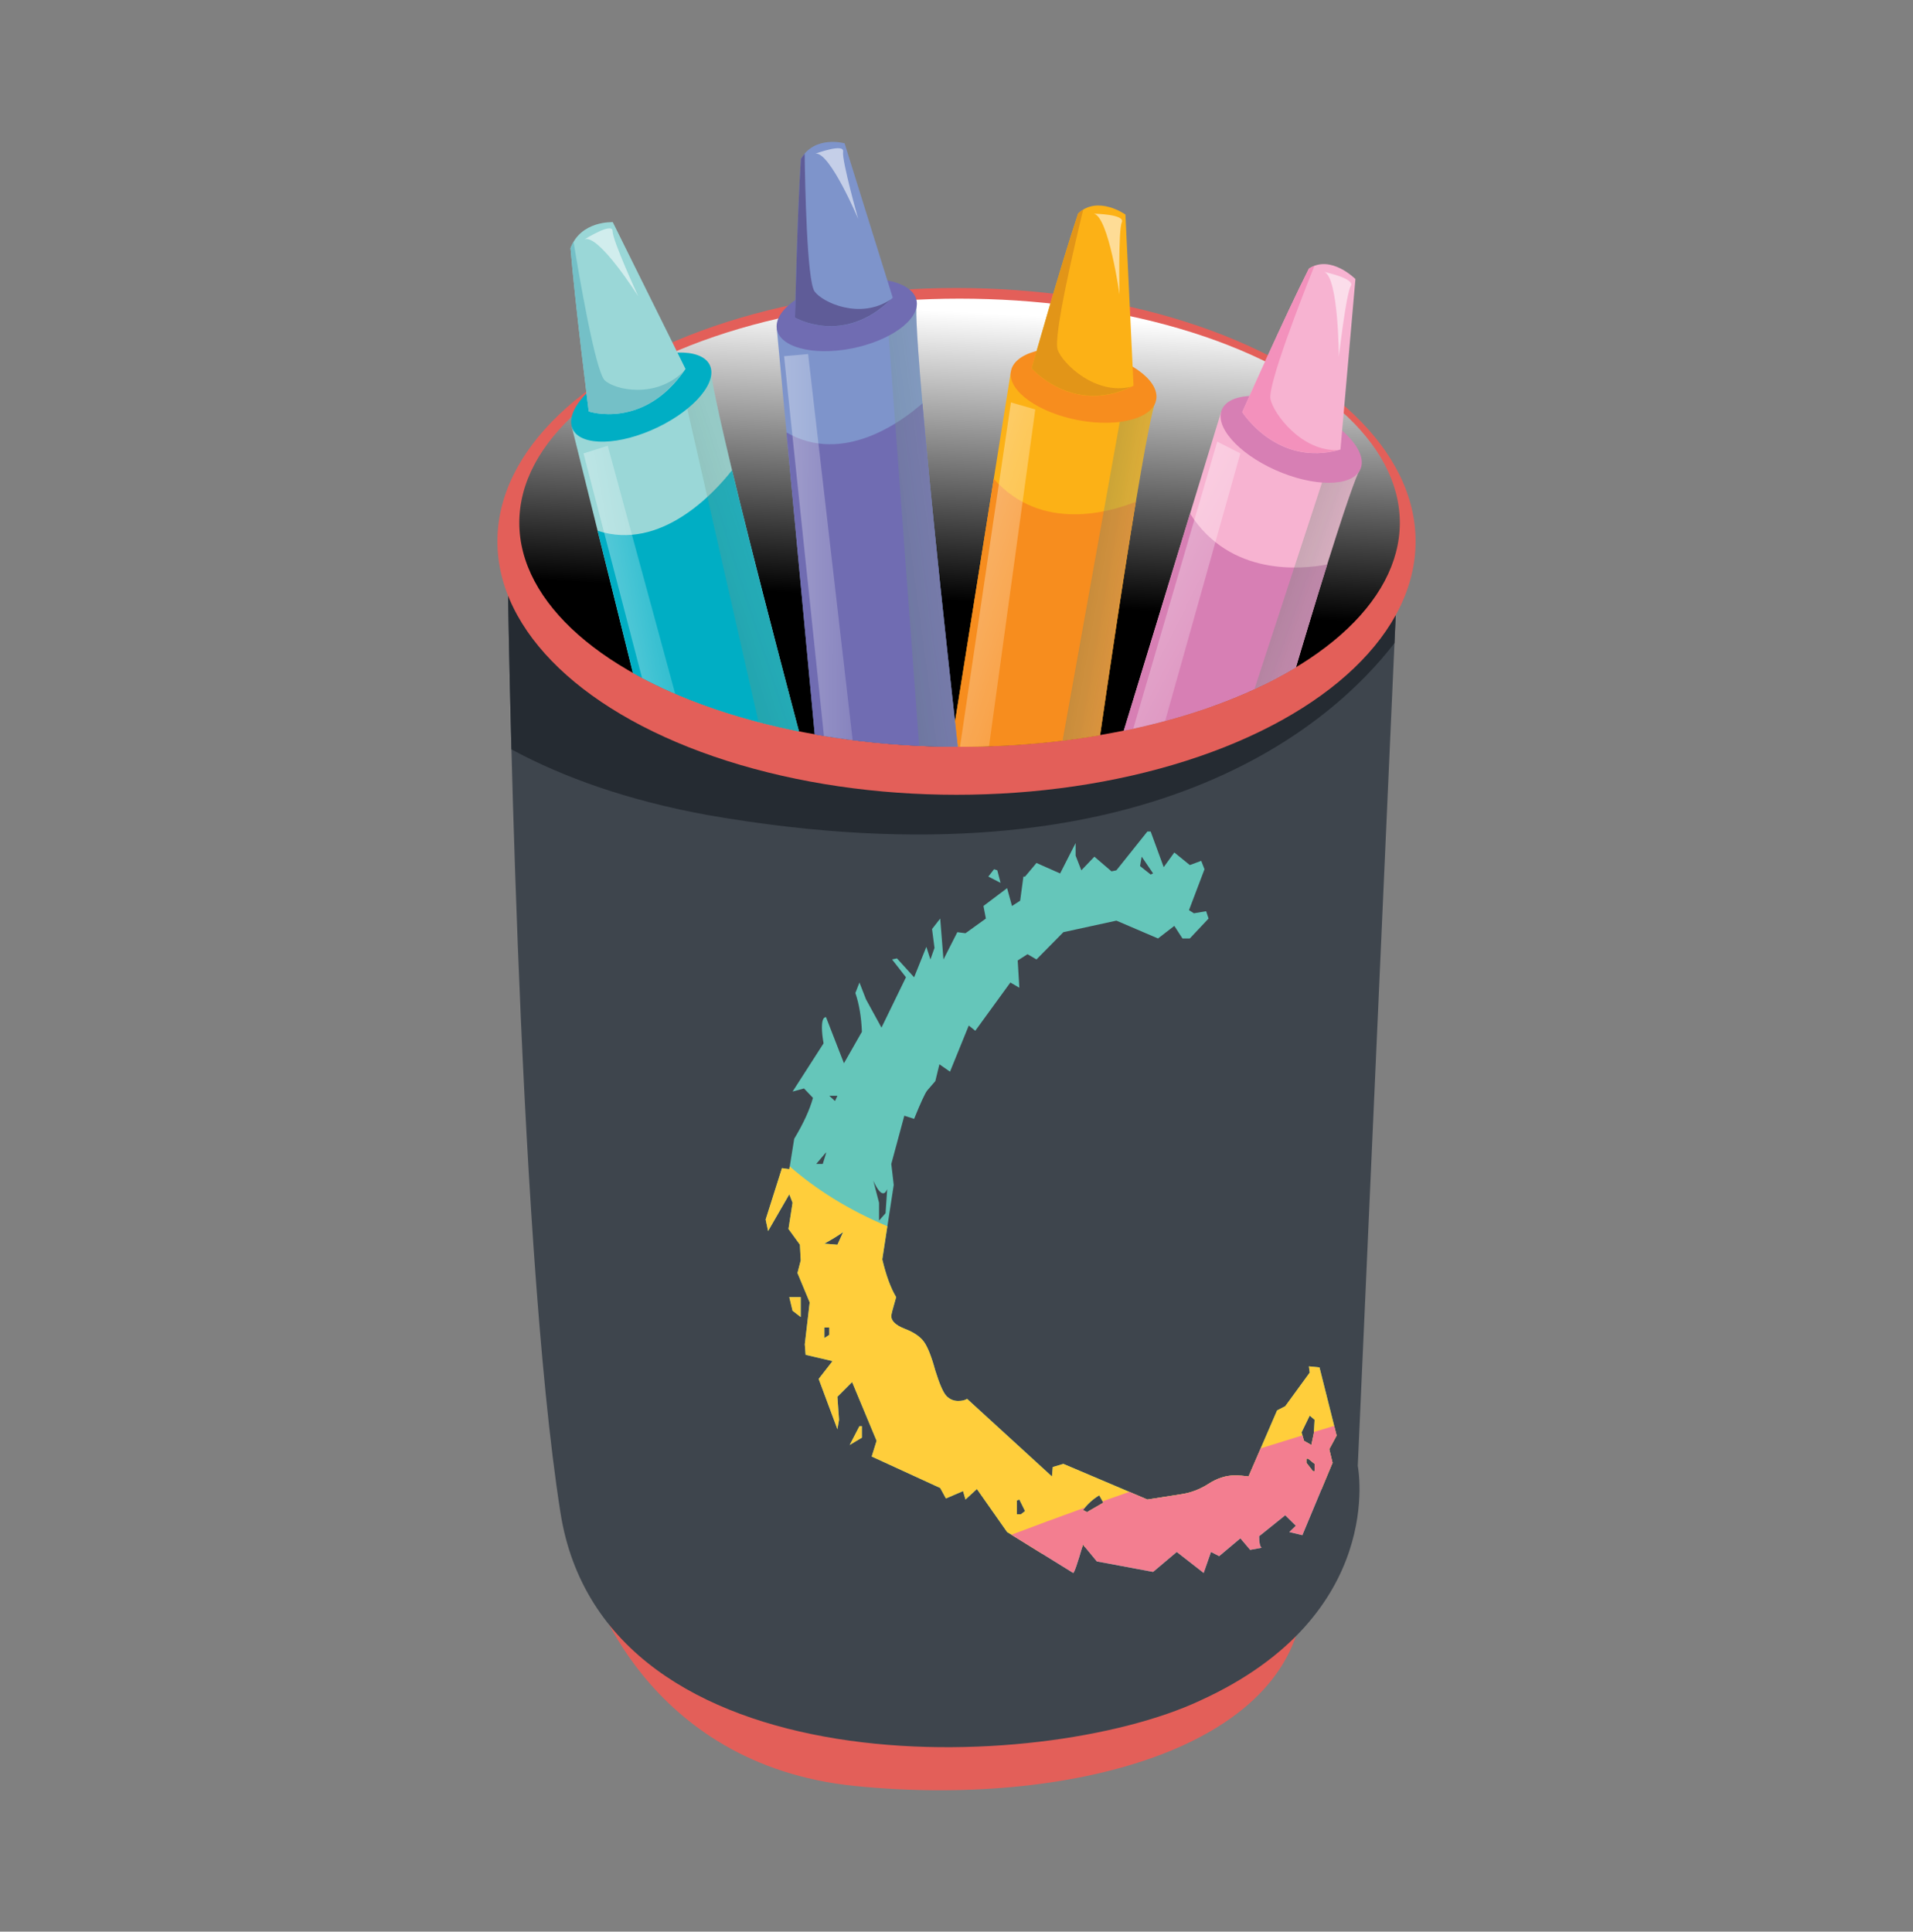 <?xml version="1.0" encoding="utf-8"?>
<!-- Generator: Adobe Illustrator 16.0.0, SVG Export Plug-In . SVG Version: 6.00 Build 0)  -->
<!DOCTYPE svg PUBLIC "-//W3C//DTD SVG 1.1//EN" "http://www.w3.org/Graphics/SVG/1.1/DTD/svg11.dtd">
<svg version="1.1" id="Layer_1" xmlns="http://www.w3.org/2000/svg" xmlns:xlink="http://www.w3.org/1999/xlink" x="0px" y="0px"
	 width="408px" height="412px" viewBox="0 0 408 412" enable-background="new 0 0 408 412" xml:space="preserve">
<rect x="0" y="0" width="408" height="412" fill="#808080" stroke="none"/>
<g>
	<path fill="#E35F59" d="M125.893,337.24c0,0,11.211,39.142,56.433,43.693c45.22,4.553,93.055-7.736,95.672-39.598
		C280.612,309.477,125.893,337.24,125.893,337.24z"/>
	<g>
		<path fill="#3E454D" d="M108.327,124.69c0,0,16.444,50.976,112.489,42.783c42.604-5.006,71.008-21.847,76.986-39.141
			c-8.22,184.332-8.22,184.332-8.22,184.332s6.352,31.858-33.636,50.063c-34.008,15.932-127.065,19.116-136.408-40.052
			C110.197,263.508,108.327,124.69,108.327,124.69z"/>
	</g>
	<path fill="#252B32" d="M297.713,128.568c-6.157,17.212-34.485,33.921-76.896,38.905c-96.046,8.193-112.49-42.783-112.49-42.783
		s0.189,14.071,0.75,35.147c11.167,6.019,24.912,10.92,41.854,14.008c94.295,16.457,133.861-20.229,146.479-36.685
		c0.126-2.812,0.253-5.669,0.384-8.572L297.713,128.568z"/>
	<ellipse fill="#E35F59" cx="204" cy="115.474" rx="97.915" ry="54.047"/>
	<linearGradient id="SVGID_1_" gradientUnits="userSpaceOnUse" x1="206.923" y1="66.574" x2="203.806" y2="128.284">
		<stop  offset="0" style="stop-color:#FFFFFF"/>
		<stop  offset="1" style="stop-color:#000000"/>
	</linearGradient>
	<ellipse fill="url(#SVGID_1_)" cx="204.654" cy="111.491" rx="93.897" ry="47.79"/>
	<g>
		<defs>
			<path id="SVGID_2_" d="M288.335,89.821l4.051-32.491l-11.212-5.917L255.11,75.444c-14.012-6.385-3.725-37.489-23.388-38.672
				l-9.508,21.536l-27.95-0.695l-16.162-34.272c-18.52,0.804-17.024,44.888-30.908,50.366L130.938,43.22L120.1,50.048l0.833,39.812
				c-6.492,6.497-10.176,13.842-10.176,21.631c0,26.394,42.038,47.79,93.896,47.79s93.898-21.396,93.898-47.79
				C298.552,103.687,294.852,96.327,288.335,89.821z"/>
		</defs>
		<clipPath id="SVGID_3_">
			<use xlink:href="#SVGID_2_"  overflow="visible"/>
		</clipPath>
		<g clip-path="url(#SVGID_3_)">
			<g>
				<path fill="#F7B3D1" d="M260.446,87.824L227.54,195.638c0,0,10.074,21.544,29.546,13.431
					c30.643-108.099,32.931-108.806,32.931-108.806L260.446,87.824z"/>
				<path fill="#D77FB4" d="M253.816,109.554l-21.501,70.437c3.495,4.422,15.742,18.264,29.074,13.953
					c10.725-37.571,17.455-60.073,21.669-73.549C277.613,121.443,262.339,122.967,253.816,109.554z"/>
				
					<linearGradient id="SVGID_4_" gradientUnits="userSpaceOnUse" x1="-657.051" y1="5.111" x2="-608.661" y2="63.478" gradientTransform="matrix(0.858 -0.514 0.514 0.858 796.024 -198.479)">
					<stop  offset="0" style="stop-color:#003C1C"/>
					<stop  offset="1" style="stop-color:#FFFFFF;stop-opacity:0"/>
				</linearGradient>
				<path opacity="0.56" fill="url(#SVGID_4_)" d="M257.086,209.069c30.643-108.099,32.931-108.806,32.931-108.806l-3.574-1.504
					l-3.793,2.067l-35.98,109.962C249.775,211.104,253.245,210.67,257.086,209.069z"/>
				<path fill="#D77FB4" d="M277.284,86.542c8.246,3.249,14.08,9.09,13.029,13.047c-1.05,3.957-8.588,4.531-16.836,1.282
					c-8.248-3.248-14.08-9.09-13.031-13.046C261.499,83.867,269.036,83.292,277.284,86.542z"/>
				<path fill="#F7B3D1" d="M264.948,87.897c0,0,7.412,11.848,20.94,7.994l3.195-36.368c0,0-5.253-5.316-9.929-2.226
					C274.148,67.214,264.948,87.897,264.948,87.897z"/>
				<path fill="#F391BC" d="M285.429,95.994c-7.809,0.375-13.837-7.76-14.467-10.88c-0.621-3.07,6.981-22.433,9.37-28.403
					c-0.395,0.149-0.787,0.329-1.177,0.587c-5.007,9.916-14.207,30.599-14.207,30.599S272.2,99.443,285.429,95.994z"/>
				
					<linearGradient id="SVGID_5_" gradientUnits="userSpaceOnUse" x1="-700.467" y1="-68.507" x2="-632.853" y2="40.741" gradientTransform="matrix(0.858 -0.514 0.514 0.858 796.024 -198.479)">
					<stop  offset="0" style="stop-color:#FFFFFF"/>
					<stop  offset="1" style="stop-color:#FFFFFF;stop-opacity:0"/>
				</linearGradient>
				<polygon fill="url(#SVGID_5_)" points="264.538,96.706 235.022,201.736 229.632,196.679 259.614,94.2 				"/>
				<path opacity="0.55" fill="#FFFFFF" d="M282.471,58.009c0,0,6.632,1.42,5.628,2.996c-1.004,1.576-2.551,15.108-2.551,15.108
					S285.481,59.304,282.471,58.009z"/>
			</g>
			<g>
				<path fill="#FCB116" d="M215.576,79.378L197.57,192.292c0,0,12.828,19.251,30.953,7.373
					c15.731-112.742,17.895-113.896,17.895-113.896L215.576,79.378z"/>
				<path fill="#F78D1E" d="M211.947,102.136l-11.763,73.768c4.041,3.668,17.979,14.887,30.554,7.983
					c5.542-39.2,9.163-62.739,11.515-76.873C237.021,109.134,222.157,113.674,211.947,102.136z"/>
				
					<linearGradient id="SVGID_6_" gradientUnits="userSpaceOnUse" x1="-552.27" y1="-363.17" x2="-514.517" y2="-317.632" gradientTransform="matrix(0.762 -0.647 0.647 0.762 861.467 59.107)">
					<stop  offset="0" style="stop-color:#003C1C"/>
					<stop  offset="1" style="stop-color:#FFFFFF;stop-opacity:0"/>
				</linearGradient>
				<path opacity="0.56" fill="url(#SVGID_6_)" d="M228.523,199.665c15.731-112.742,17.895-113.896,17.895-113.896l-3.73-0.773
					l-3.465,2.794l-20.748,115.645C221.581,203.127,224.946,202.009,228.523,199.665z"/>
				<path fill="#F78D1E" d="M232.015,74.765c8.572,1.565,15.109,6.167,14.604,10.28c-0.505,4.113-7.866,6.178-16.438,4.614
					c-8.571-1.565-15.109-6.167-14.604-10.28C216.083,75.267,223.441,73.2,232.015,74.765z"/>
				<path fill="#FCB116" d="M220.027,78.557c0,0,8.901,10.215,21.729,3.722l-1.725-36.515c0,0-5.896-4.2-10.093-0.221
					C226.33,56.321,220.027,78.557,220.027,78.557z"/>
				<path fill="#E29518" d="M241.316,82.47c-7.652,1.924-14.69-4.903-15.731-7.854c-1.023-2.906,3.88-23.521,5.437-29.886
					c-0.369,0.225-0.734,0.481-1.082,0.813c-3.609,10.779-9.912,33.014-9.912,33.014S228.729,88.504,241.316,82.47z"/>
				
					<linearGradient id="SVGID_7_" gradientUnits="userSpaceOnUse" x1="-595.789" y1="-433.926" x2="-534.872" y2="-335.5" gradientTransform="matrix(0.762 -0.647 0.647 0.762 861.467 59.107)">
					<stop  offset="0" style="stop-color:#FFFFFF"/>
					<stop  offset="1" style="stop-color:#FFFFFF;stop-opacity:0"/>
				</linearGradient>
				<polygon fill="url(#SVGID_7_)" points="220.804,87.329 205.771,196.819 199.775,192.901 215.61,85.835 				"/>
				<path opacity="0.55" fill="#FFFFFF" d="M233.307,45.584c0,0,6.731,0.082,5.951,1.837c-0.777,1.753-0.489,15.412-0.489,15.412
					S236.448,46.263,233.307,45.584z"/>
			</g>
			<g>
				<path fill="#9AD7D7" d="M121.947,91.017l27.344,110.097c0,0,18.724,9.734,30.2-11.071
					C150.202,81.389,151.673,79.14,151.673,79.14L121.947,91.017z"/>
				<path fill="#00AEC4" d="M127.459,113.208l17.864,71.927c4.979,0.947,21.605,2.948,30.082-10.306
					c-10.122-37.819-15.937-60.696-19.275-74.532C152.315,105.145,140.91,117.609,127.459,113.208z"/>
				
					<linearGradient id="SVGID_8_" gradientUnits="userSpaceOnUse" x1="-148.736" y1="-665.533" x2="-78.057" y2="-580.281" gradientTransform="matrix(0.372 -0.928 0.928 0.372 784.149 265.028)">
					<stop  offset="0" style="stop-color:#003C1C"/>
					<stop  offset="1" style="stop-color:#FFFFFF;stop-opacity:0"/>
				</linearGradient>
				<path opacity="0.56" fill="url(#SVGID_8_)" d="M179.491,190.043C150.202,81.389,151.673,79.14,151.673,79.14l-3.593,1.437
					l-1.996,4.44l25.964,114.07C174.678,197.05,177.227,194.148,179.491,190.043z"/>
				<path fill="#00AEC4" d="M134.717,77.594c8.183-3.488,15.729-3.134,16.856,0.791c1.129,3.925-4.588,9.935-12.77,13.423
					c-8.181,3.488-15.728,3.134-16.856-0.791C120.82,87.092,126.535,81.082,134.717,77.594z"/>
				<path fill="#9AD7D7" d="M125.569,87.761c0,0,11.787,3.974,20.645-9.061l-15.519-31.313c0,0-6.823-0.364-9.011,5.541
					C122.623,64.513,125.569,87.761,125.569,87.761z"/>
				<path fill="#74C0C7" d="M145.897,79.121c-6.032,6.051-14.872,4.014-16.924,1.994c-2.019-1.987-5.582-23.007-6.644-29.52
					c-0.24,0.409-0.464,0.842-0.646,1.334c0.938,11.584,3.885,34.832,3.885,34.832S137.078,91.612,145.897,79.121z"/>
				
					<linearGradient id="SVGID_9_" gradientUnits="userSpaceOnUse" x1="-159.901" y1="-687.18" x2="-121.839" y2="-625.681" gradientTransform="matrix(0.372 -0.928 0.928 0.372 784.149 265.028)">
					<stop  offset="0" style="stop-color:#FFFFFF"/>
					<stop  offset="1" style="stop-color:#FFFFFF;stop-opacity:0"/>
				</linearGradient>
				<polygon fill="url(#SVGID_9_)" points="129.617,95.077 158.278,200.458 151.476,200.4 124.449,96.709 				"/>
				<path opacity="0.55" fill="#FFFFFF" d="M124.677,51.051c0,0,5.988-3.753,5.971-1.759c-0.019,1.995,5.472,13.91,5.472,13.91
					S127.717,49.865,124.677,51.051z"/>
			</g>
		</g>
		<g clip-path="url(#SVGID_3_)">
			<path fill="#7E94CB" d="M165.665,70.058l10.299,110.043c0,0,16.357,13.157,30.178-4.14
				C193.794,66.876,195.506,65.055,195.506,65.055L165.665,70.058z"/>
			<path fill="#706CB2" d="M167.739,92.237l6.729,71.893c4.584,1.944,20.052,7.333,29.959-3.439
				c-4.229-37.954-6.494-60.848-7.696-74.657C192.429,89.824,179.858,99.235,167.739,92.237z"/>
			
				<linearGradient id="SVGID_10_" gradientUnits="userSpaceOnUse" x1="359.552" y1="286.218" x2="413.044" y2="350.74" gradientTransform="matrix(0.532 -0.847 0.847 0.532 -277.094 281.255)">
				<stop  offset="0" style="stop-color:#003C1C"/>
				<stop  offset="1" style="stop-color:#FFFFFF;stop-opacity:0"/>
			</linearGradient>
			<path opacity="0.56" fill="url(#SVGID_10_)" d="M206.142,175.962C193.794,66.876,195.506,65.054,195.506,65.054l-3.608,0.605
				l-2.519,3.787l8.43,113.519C200.588,181.588,203.414,179.375,206.142,175.962z"/>
			<path fill="#706CB2" d="M179.663,60.026c8.245-1.585,15.344,0.336,15.857,4.292c0.512,3.955-5.757,8.447-14,10.031
				c-8.245,1.585-15.344-0.336-15.855-4.292C165.15,66.102,171.419,61.61,179.663,60.026z"/>
			<path fill="#7E94CB" d="M169.557,67.733c0,0,10.603,6.243,20.841-4.242l-10.265-32.926c0,0-6.411-1.779-9.321,3.355
				C170.059,45.091,169.557,67.733,169.557,67.733z"/>
			<path fill="#5F5C98" d="M190.037,63.823c-6.569,4.464-14.654,0.676-16.313-1.669c-1.631-2.307-2.026-22.968-2.11-29.361
				c-0.285,0.336-0.559,0.7-0.802,1.127c-0.753,11.171-1.255,33.813-1.255,33.813S179.913,73.802,190.037,63.823z"/>
			
				<linearGradient id="SVGID_11_" gradientUnits="userSpaceOnUse" x1="336.482" y1="247.056" x2="381.014" y2="319.009" gradientTransform="matrix(0.532 -0.847 0.847 0.532 -277.094 281.255)">
				<stop  offset="0" style="stop-color:#FFFFFF"/>
				<stop  offset="1" style="stop-color:#FFFFFF;stop-opacity:0"/>
			</linearGradient>
			<polygon fill="url(#SVGID_11_)" points="172.354,75.516 184.568,181.369 178.133,179.884 167.228,75.976 			"/>
			<path opacity="0.55" fill="#FFFFFF" d="M173.915,32.772c0,0,6.202-2.298,5.902-0.412c-0.299,1.886,3.213,14.327,3.213,14.327
				S176.963,32.287,173.915,32.772z"/>
		</g>
	</g>
</g>
<g>
	<g>
		<path fill="#65C6BA" d="M285.075,306.193l-1.565,2.91l0.695,2.906l-6.438,15.436l-2.783-0.67l1.393-1.344l-2.263-2.238
			l-5.565,4.477c0,1.342,0.173,2.162,0.52,2.459l-2.433,0.449l-2.089-2.461l-4.524,3.803l-1.738-0.896l-1.567,4.475l-5.739-4.475
			l-5.047,4.252l-12.002-2.238l-2.958-3.578c-1.161,4.025-1.855,6.039-2.088,6.039l-14.091-8.723l-6.438-9.174l-2.436,2.238
			l-0.521-1.789l-3.653,1.564l-1.218-2.236l-14.611-6.709l1.041-3.357l-5.218-12.525l-3.132,3.131l0.348,4.922l-0.348,2.014
			l-4.001-10.738l2.958-3.803l-5.742-1.342l-0.174-2.237l1.045-8.946l-2.61-6.264l0.696-2.684l-0.174-3.355l-2.437-3.355
			l0.871-5.592l-0.697-1.79l-4.523,7.829l-0.521-2.461l3.479-10.961l1.565,0.224l1.045-6.486c1.97-3.279,3.306-6.187,4.001-8.725
			l-1.914-2.012l-2.435,0.671l6.609-10.291c-0.233-1.342-0.348-2.461-0.348-3.355c0-1.489,0.288-2.237,0.869-2.237l3.827,9.842
			l3.827-6.711c-0.116-3.131-0.581-5.889-1.391-8.276l0.869-2.237l1.393,3.58l3.306,6.04l5.221-10.738l-2.96-3.802l1.044-0.224
			l3.653,4.026l2.61-6.487l0.869,2.685l0.871-2.46l-0.523-4.027l1.74-2.236l0.695,8.724l2.958-5.815l1.739,0.223l4.351-3.131
			l-0.521-2.684l5.044-3.804l1.042,3.804l1.742-1.119l0.694-5.145h0.35l2.436-2.908l5.045,2.236l3.304-6.486v2.684l1.22,3.131
			l2.781-2.907l3.653,3.131l1.045-0.224l6.61-8.276h0.695l2.784,7.605l2.262-3.132l3.306,2.684l2.435-0.895l0.697,1.79l-3.308,8.724
			l1.046,0.671l2.609-0.447l0.521,1.566l-4.001,4.249h-1.566l-1.739-2.684l-3.479,2.684l-8.872-3.802l-11.308,2.461l-5.74,5.815
			l-1.914-1.118l-2.089,1.342l0.348,5.815l-1.912-1.118l-7.481,10.29l-1.391-1.118l-4.001,9.842l-2.263-1.565l-0.869,3.578
			l-1.74,2.014c-0.465,0.597-1.394,2.611-2.784,6.04l-2.089-0.671l-2.78,10.29l0.521,4.474l-2.437,15.881
			c0.811,3.433,1.797,6.118,2.958,8.054c-0.695,2.387-1.043,3.728-1.043,4.025c0,1.045,0.925,1.94,2.78,2.684
			c1.972,0.748,3.365,1.679,4.177,2.797c0.81,1.118,1.622,3.169,2.437,6.151c0.927,2.983,1.738,4.808,2.435,5.48
			c0.697,0.67,1.507,1.006,2.436,1.006c0.811,0,1.45-0.146,1.915-0.447l18.092,16.553l0.173-2.014l2.263-0.67l17.918,7.605
			l7.133-1.117c2.088-0.299,4.06-1.043,5.915-2.238c1.854-1.191,3.711-1.789,5.568-1.789c0.925,0,1.912,0.076,2.956,0.223
			l6.09-14.092l1.738-0.895l5.221-7.158l-0.176-1.342l2.262,0.223L285.075,306.193z M170.778,280.918l-1.739-1.342l-0.697-2.907
			h2.437V280.918z M176.17,246.022v-0.224l-2.087,2.461h1.392L176.17,246.022z M179.823,262.798
			c-1.043,0.748-2.377,1.567-4.001,2.462l2.784,0.223L179.823,262.798z M176.867,284.72v-1.565h-1.045v2.237L176.867,284.72z
			 M178.606,233.719h-1.739l1.218,1.119L178.606,233.719z M183.824,306.643l-2.607,1.566l2.086-4.025h0.521V306.643z
			 M189.219,253.627c-0.233,0.597-0.523,0.895-0.87,0.895c-0.581,0-1.276-0.895-2.088-2.684l1.219,4.698v3.803l1.39-1.565
			L189.219,253.627z M213.401,188.31l-2.61-1.342l1.216-1.566l0.697,0.223L213.401,188.31z M218.62,322.301l-1.22-2.461
			l-0.521,0.223v2.91h0.87L218.62,322.301z M235.32,320.512l-0.869-1.566c-1.279,0.748-2.437,1.789-3.48,3.131l0.869,0.449
			L235.32,320.512z M245.931,186.296l-2.433-3.578l-0.35,2.012l2.261,1.791L245.931,186.296z M280.378,302.84l-1.043-0.895
			l-1.741,3.578l0.521,1.789l1.567,0.896l0.521-2.461L280.378,302.84z M280.378,313.801v-1.566l-1.391-1.117h-0.35v0.893
			l1.393,1.791H280.378z"/>
	</g>
	<path fill="#FFCE3B" d="M181.212,308.207l2.61-1.566v-2.463H183.3L181.212,308.207z M169.034,279.573l1.74,1.342v-4.25h-2.438
		L169.034,279.573z M281.417,291.654l-2.263-0.228l0.174,1.343l-5.219,7.16l-1.738,0.895l-6.09,14.094
		c-1.043-0.148-2.029-0.223-2.956-0.223c-1.857,0-3.715,0.596-5.567,1.787c-1.855,1.193-3.828,1.941-5.914,2.236l-7.134,1.119
		l-17.919-7.605l-2.261,0.67l-0.174,2.016l-18.093-16.553c-0.467,0.297-1.104,0.445-1.914,0.445c-0.93,0-1.741-0.336-2.435-1.006
		c-0.697-0.672-1.51-2.497-2.438-5.48c-0.811-2.982-1.624-5.034-2.433-6.153c-0.814-1.116-2.205-2.048-4.177-2.795
		c-1.857-0.746-2.782-1.639-2.782-2.684c0-0.297,0.346-1.64,1.043-4.027c-1.161-1.938-2.147-4.622-2.957-8.053l1.083-7.063
		c-8.449-3.549-15.29-7.941-20.821-12.763l-0.096,0.589l-1.565-0.223l-3.479,10.961l0.523,2.458l4.521-7.828l0.697,1.788
		l-0.869,5.596l2.436,3.355l0.174,3.353l-0.695,2.684l2.608,6.268l-1.045,8.946l0.174,2.237l5.742,1.341l-2.958,3.8l4.001,10.738
		l0.348-2.012l-0.348-4.92l3.132-3.135l5.22,12.529l-1.045,3.355l14.613,6.707l1.218,2.24l3.653-1.568l0.523,1.791l2.435-2.236
		l6.438,9.17l7.384,4.572c2.801-0.367,5.677-0.797,8.612-1.271c0.065-0.221,0.114-0.381,0.183-0.615l0.429,0.516
		c14.992-2.463,31.764-6.402,50.431-12.27l2.374-5.693l-0.695-2.91l1.565-2.906L281.417,291.654z M176.862,284.719l-1.043,0.672
		v-2.24h1.043V284.719z M178.602,265.483l-2.782-0.226c1.622-0.895,2.958-1.712,3.999-2.459L178.602,265.483z M217.745,322.973
		h-0.869v-2.912l0.521-0.223l1.218,2.463L217.745,322.973z M231.836,322.523l-0.869-0.449c1.043-1.342,2.202-2.383,3.479-3.129
		l0.868,1.564L231.836,322.523z M280.373,313.797h-0.348l-1.393-1.787v-0.896h0.35l1.391,1.119V313.797z M280.199,305.742
		l-0.521,2.465l-1.564-0.895l-0.521-1.791l1.736-3.578l1.045,0.895L280.199,305.742z"/>
	<path fill="#F37E90" d="M284.553,304.129c-1.458,0.432-2.897,0.867-4.334,1.299l-0.02,0.314l-0.521,2.465l-1.564-0.895
		l-0.336-1.154c-3.021,0.922-5.979,1.842-8.905,2.764l-2.591,5.996c-1.043-0.148-2.029-0.223-2.956-0.223
		c-1.857,0-3.715,0.596-5.567,1.787c-1.855,1.193-3.828,1.941-5.914,2.236l-7.134,1.119l-3.846-1.631
		c-1.938,0.672-3.844,1.342-5.713,2.006l0.163,0.297l-3.479,2.014l-0.869-0.449c0.16-0.207,0.343-0.359,0.509-0.551
		c-5.606,2.016-10.861,3.967-15.759,5.824l13.163,8.15c0.23,0,0.926-2.016,2.087-6.041l2.957,3.578l12.004,2.238l5.044-4.252
		l5.742,4.477l1.565-4.477l1.738,0.896l4.524-3.805l2.087,2.463l2.435-0.447c-0.346-0.299-0.52-1.117-0.52-2.459l5.565-4.477
		l2.263,2.234l-1.391,1.344l2.783,0.67l6.436-15.432l-0.695-2.91l1.565-2.906L284.553,304.129z M280.373,313.797h-0.348
		l-1.393-1.787v-0.896h0.35l1.391,1.119V313.797z"/>
</g>
</svg>
